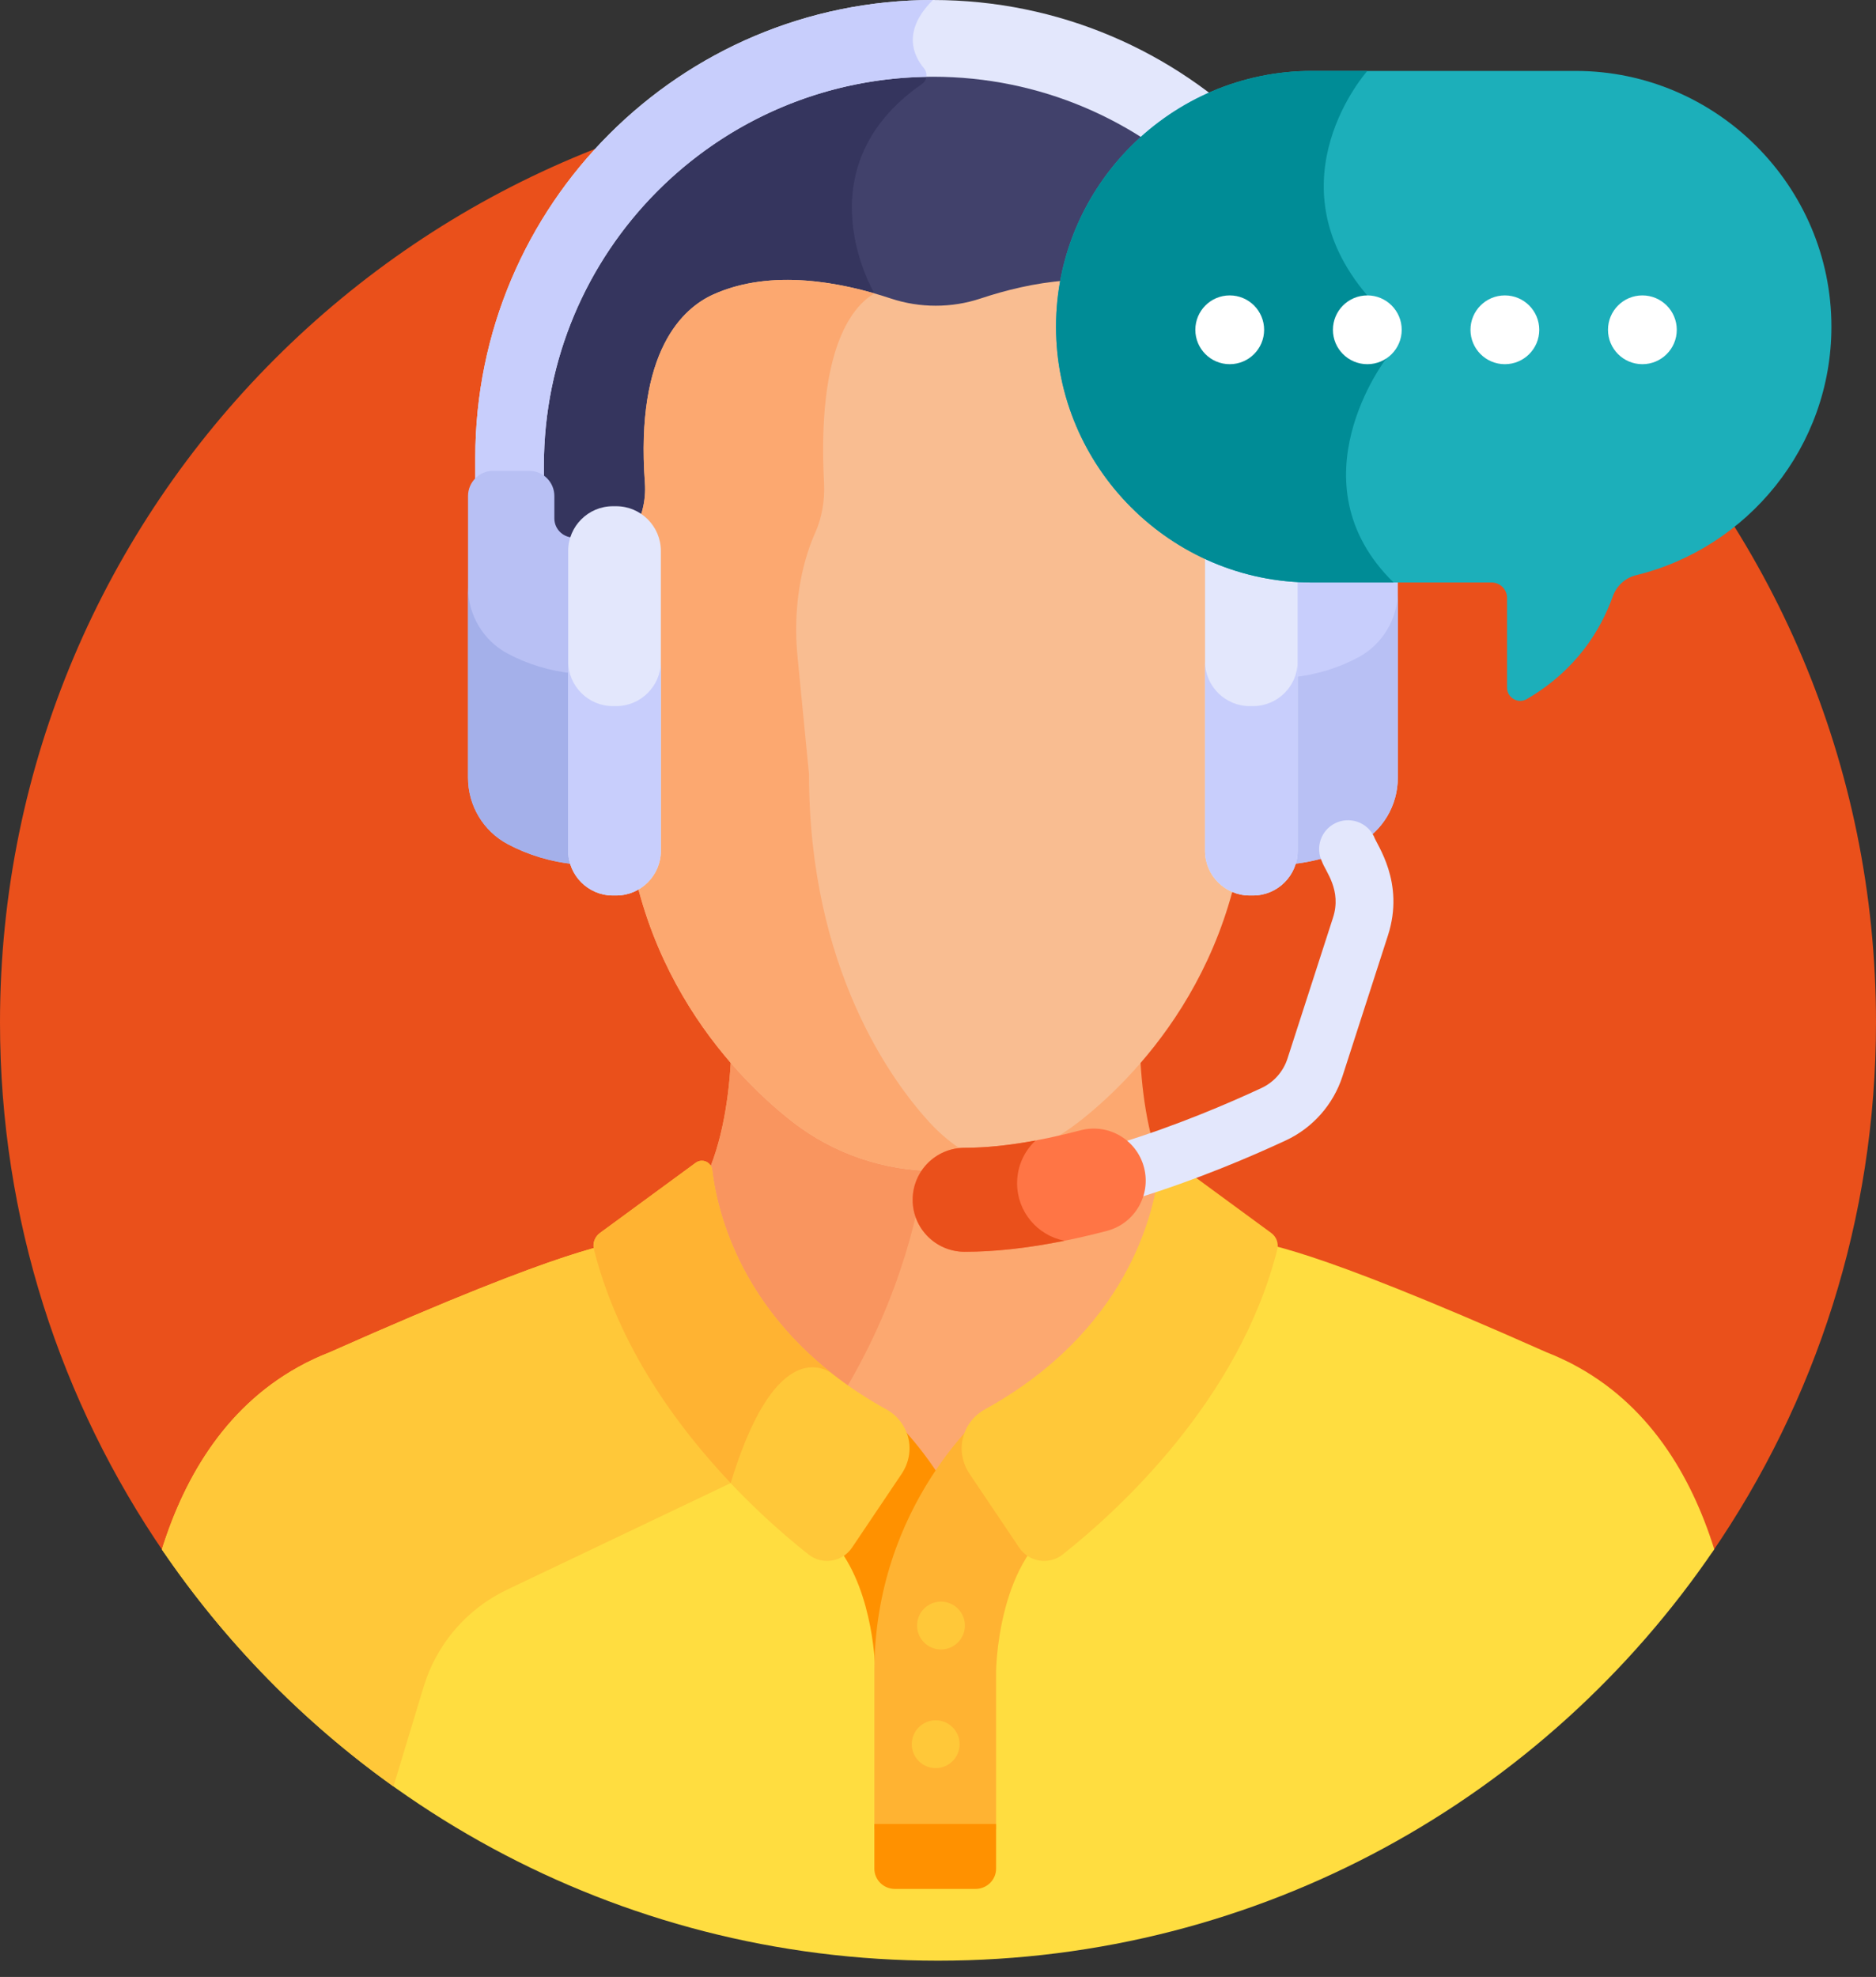 <svg width="56" height="59" viewBox="0 0 56 59" fill="none" xmlns="http://www.w3.org/2000/svg">
<rect x="0" y="0" width="56" height="59" fill="#333333" stroke="none"/>
<path d="M51.093 46.35C54.188 41.846 56 36.392 56 30.515C56 15.05 43.464 2.514 28 2.514C12.536 2.514 0 15.05 0 30.515C0 36.395 1.814 41.851 4.911 46.356L51.093 46.35Z" fill="#EA501B"/>
<path d="M27.849 2.118C21.351 2.118 16.064 7.405 16.064 13.904C16.079 14.13 16.022 14.252 16.136 14.334C16.287 14.443 16.377 14.619 16.377 14.804V15.472C16.377 16.078 17.094 16.383 17.189 16.087C17.43 15.339 18.096 15.276 18.376 15.28C18.384 15.281 18.392 15.281 18.401 15.281C18.631 15.281 18.853 15.351 19.044 15.48C19.138 15.544 19.27 15.501 19.305 15.39C19.411 15.057 19.446 14.719 19.423 14.403C19.301 12.745 19.392 9.832 21.364 8.945C23.124 8.152 24.897 8.701 26.062 8.924C26.721 9.116 27.805 9.577 29.326 9.071C30.756 8.596 32.815 8.187 34.498 8.945C36.466 9.831 36.559 12.736 36.439 14.39C36.417 14.695 36.449 15.002 36.532 15.302C36.561 15.408 36.681 15.459 36.777 15.409C37.386 15.096 38.269 15.339 38.509 16.087C38.536 16.169 38.619 16.218 38.703 16.204C39.062 16.14 39.322 15.832 39.322 15.472V14.804C39.322 14.619 39.412 14.443 39.563 14.334C39.677 14.252 39.62 14.128 39.635 13.903C39.635 7.405 34.348 2.118 27.849 2.118Z" fill="#41416B"/>
<path d="M27.522 2.505C27.649 2.417 27.686 2.256 27.631 2.121C21.233 2.238 16.064 7.478 16.064 13.904C16.079 14.13 16.022 14.252 16.136 14.334C16.287 14.443 16.377 14.619 16.377 14.804V15.472C16.377 16.078 17.094 16.383 17.189 16.087C17.43 15.339 18.096 15.276 18.376 15.281C18.384 15.281 18.392 15.281 18.401 15.281C18.631 15.282 18.853 15.351 19.044 15.48C19.138 15.545 19.27 15.501 19.305 15.39C19.411 15.057 19.446 14.719 19.423 14.403C19.301 12.746 19.392 9.832 21.364 8.945C23.106 8.16 24.86 8.69 26.025 8.917L26.103 8.757C26.103 8.757 23.874 5.042 27.522 2.505Z" fill="#35355E"/>
<path d="M4.832 46.242C9.87 53.649 18.367 58.515 28 58.515C37.636 58.515 46.135 53.647 51.172 46.236C50.482 44.033 49.21 41.878 46.893 40.685L46.894 40.684C46.738 40.61 46.53 40.5 46.169 40.359C38.737 37.055 37.881 37.203 37.127 36.952C37.15 36.974 37.17 36.999 37.185 37.029C37.159 37.252 37.302 37.215 36.778 38.561C35.693 41.253 33.721 43.617 31.434 45.425C31.203 45.607 30.884 45.619 30.639 45.456C30.245 45.193 29.551 47.68 29.588 48.385C29.602 48.809 29.592 48.305 29.595 54.059C29.595 54.285 29.407 54.47 29.177 54.47C29.157 54.47 26.757 54.47 26.83 54.47C26.599 54.47 26.412 54.285 26.412 54.059C26.415 48.305 26.405 48.808 26.418 48.385C26.419 48.38 26.418 48.375 26.418 48.37C26.321 47.126 25.724 45.218 25.368 45.456C25.123 45.62 24.803 45.607 24.572 45.425C22.286 43.617 20.314 41.253 19.229 38.561C18.705 37.215 18.848 37.252 18.821 37.029C18.837 36.999 18.857 36.974 18.879 36.952C18.126 37.203 17.27 37.055 9.838 40.359C9.477 40.5 9.269 40.609 9.113 40.684L9.114 40.685C6.795 41.879 5.522 44.037 4.832 46.242Z" fill="#FFDD40"/>
<path d="M18.821 37.029C18.836 36.999 18.856 36.974 18.879 36.952C18.126 37.203 17.27 37.055 9.838 40.359C9.476 40.5 9.268 40.609 9.112 40.684L9.113 40.685C6.795 41.879 5.522 44.037 4.832 46.242C6.7 48.989 9.044 51.386 11.745 53.315L12.647 50.336C13.033 49.065 13.935 48.015 15.135 47.443L21.812 44.261V42.765C20.736 41.496 19.841 40.081 19.228 38.561C18.705 37.215 18.848 37.252 18.821 37.029Z" fill="#FFC839"/>
<path d="M21.125 35.054L21.249 35.74L21.253 35.757C21.289 35.914 21.33 36.073 21.375 36.228L21.382 36.252C21.397 36.304 21.413 36.356 21.429 36.408L21.439 36.44C21.456 36.494 21.474 36.549 21.493 36.606L21.5 36.625C21.91 37.831 22.807 39.587 24.746 41.111C25.249 41.507 25.798 41.87 26.379 42.191C26.639 42.335 26.829 42.555 26.928 42.825C26.935 42.843 26.945 42.86 26.957 42.874C27.255 43.209 27.54 43.578 27.803 43.969C27.86 44.053 27.999 44.053 28.056 43.969C28.318 43.579 28.603 43.21 28.903 42.873C28.916 42.858 28.926 42.842 28.932 42.824C29.031 42.554 29.221 42.335 29.481 42.191C33.651 39.885 34.548 36.485 34.739 35.029C34.228 33.861 34.065 32.416 34.027 31.307C33.411 32.025 32.765 32.625 32.147 33.104C30.944 34.039 29.459 34.546 27.93 34.546C26.401 34.546 24.916 34.039 23.713 33.104C23.095 32.625 22.449 32.025 21.833 31.307C21.795 32.416 21.631 33.861 21.121 35.03L21.125 35.054Z" fill="#FCA870"/>
<path d="M23.713 33.104C23.095 32.625 22.449 32.025 21.833 31.307C21.795 32.416 21.631 33.861 21.121 35.03L21.124 35.054L21.249 35.74L21.253 35.757C21.289 35.914 21.33 36.073 21.375 36.228L21.382 36.252C21.397 36.304 21.413 36.356 21.429 36.408L21.439 36.44C21.456 36.494 21.474 36.549 21.493 36.606L21.5 36.625C21.91 37.831 22.806 39.587 24.746 41.111C24.904 41.236 25.068 41.356 25.235 41.473C26.935 38.61 27.481 35.951 27.656 34.541C26.224 34.484 24.844 33.983 23.713 33.104Z" fill="#F9955F"/>
<path d="M37.411 16.763C37.29 16.448 37.147 16.16 36.984 15.904C36.706 15.468 36.574 14.934 36.612 14.402C36.735 12.704 36.634 9.716 34.57 8.788C32.836 8.008 30.732 8.422 29.272 8.908C28.408 9.196 27.456 9.196 26.591 8.908C25.131 8.422 23.027 8.007 21.294 8.788C20.406 9.187 18.961 10.449 19.252 14.416C19.29 14.938 19.158 15.467 18.879 15.905C18.721 16.152 18.581 16.432 18.463 16.736C18.117 17.625 18.005 18.612 18.139 19.59L18.623 23.111C18.623 28.942 22.151 32.31 23.668 33.488C24.878 34.428 26.393 34.946 27.932 34.946C29.471 34.946 30.985 34.428 32.196 33.488C33.712 32.31 37.24 28.942 37.239 23.121L37.724 19.591C37.857 18.623 37.749 17.645 37.411 16.763Z" fill="#F9BD91"/>
<path d="M27.739 33.488C26.66 32.31 24.15 28.942 24.15 23.111L23.806 19.59C23.71 18.612 23.79 17.625 24.036 16.736C24.12 16.432 24.22 16.152 24.332 15.905C24.531 15.467 24.625 14.938 24.598 14.416C24.39 10.449 25.419 9.187 26.05 8.788C26.067 8.777 26.084 8.767 26.101 8.757C24.685 8.348 22.841 8.09 21.292 8.788C20.404 9.187 18.959 10.449 19.25 14.416C19.288 14.938 19.156 15.467 18.878 15.905C18.719 16.152 18.579 16.432 18.461 16.736C18.115 17.625 18.003 18.612 18.137 19.59L18.621 23.111C18.621 28.942 22.149 32.31 23.666 33.488C24.876 34.428 26.391 34.946 27.93 34.946C28.491 34.946 29.049 34.877 29.591 34.743C28.92 34.512 28.286 34.086 27.739 33.488Z" fill="#FCA870"/>
<path d="M28.039 44.046C27.208 42.762 26.389 42.087 26.389 42.087L24.271 45.488C25.797 46.469 26.069 48.868 26.118 49.641C26.244 47.157 27.185 45.27 28.039 44.046Z" fill="#FF9100"/>
<path d="M29.734 54.594V49.886C29.734 49.886 29.76 46.666 31.59 45.487L29.473 42.087C29.473 42.087 26.1 44.859 26.1 49.886V54.594H29.734V54.594Z" fill="#FFB332"/>
<path d="M26.451 42.058C22.228 39.723 21.415 36.246 21.258 34.914C21.231 34.678 20.958 34.562 20.766 34.702L17.908 36.798C17.756 36.91 17.682 37.103 17.729 37.286C18.866 41.812 22.521 45.117 24.133 46.391C24.543 46.715 25.141 46.621 25.433 46.188C25.846 45.574 26.43 44.706 26.912 43.99C27.361 43.322 27.156 42.448 26.451 42.058Z" fill="#FFC839"/>
<path d="M24.84 40.992C22.012 38.769 21.394 36.055 21.26 34.914C21.233 34.678 20.96 34.562 20.768 34.702L17.91 36.797C17.758 36.909 17.684 37.102 17.73 37.286C18.458 40.182 20.217 42.577 21.811 44.261C23.077 40.105 24.489 40.749 24.84 40.992Z" fill="#FFB332"/>
<path d="M37.949 36.798L35.091 34.702C34.899 34.562 34.626 34.678 34.599 34.914C34.442 36.246 33.629 39.723 29.406 42.058C28.701 42.448 28.495 43.322 28.945 43.99C29.427 44.706 30.011 45.574 30.424 46.188C30.716 46.621 31.314 46.715 31.724 46.391C33.336 45.117 36.991 41.812 38.128 37.286C38.174 37.103 38.101 36.91 37.949 36.798Z" fill="#FFC839"/>
<path d="M28.803 48.513C28.803 48.907 28.483 49.227 28.089 49.227C27.695 49.227 27.375 48.907 27.375 48.513C27.375 48.119 27.695 47.799 28.089 47.799C28.483 47.799 28.803 48.119 28.803 48.513Z" fill="#FFC839"/>
<path d="M28.645 52.054C28.645 52.449 28.325 52.768 27.931 52.768C27.537 52.768 27.217 52.449 27.217 52.054C27.217 51.66 27.537 51.34 27.931 51.34C28.325 51.34 28.645 51.66 28.645 52.054Z" fill="#FFC839"/>
<path d="M26.1 54.435V55.769C26.1 56.102 26.374 56.373 26.712 56.373H29.121C29.459 56.373 29.734 56.102 29.734 55.769V54.435H26.1Z" fill="#FF9100"/>
<path d="M27.848 0C20.303 0 14.188 6.116 14.188 13.66V15.284H16.235V13.904C16.235 7.49 21.434 2.29 27.848 2.29C34.262 2.29 39.461 7.49 39.461 13.904V15.284H41.508V13.66C41.508 6.116 35.392 0 27.848 0V0Z" fill="#E3E7FC"/>
<path d="M14.188 13.66V15.284H16.235V13.904C16.235 7.556 21.328 2.398 27.651 2.293C27.664 2.204 27.641 2.109 27.578 2.033C27.27 1.665 26.918 0.929 27.848 0C20.303 0 14.188 6.116 14.188 13.66Z" fill="#C8CEFC"/>
<path d="M40.975 14.052H39.9C39.485 14.052 39.149 14.389 39.149 14.804V15.472C39.149 15.812 38.855 16.072 38.516 16.041L38.51 16.041C38.552 16.167 38.575 16.301 38.575 16.439V25.394C38.575 25.533 38.552 25.667 38.51 25.793C39.24 25.728 39.926 25.519 40.536 25.195C41.269 24.807 41.726 24.042 41.726 23.212V18.082V17.505V14.804C41.726 14.389 41.39 14.052 40.975 14.052Z" fill="#C8CEFC"/>
<path d="M40.536 19.624C39.944 19.938 39.28 20.142 38.575 20.214V25.394C38.575 25.533 38.552 25.667 38.51 25.793C39.24 25.728 39.926 25.519 40.536 25.195C41.269 24.807 41.726 24.042 41.726 23.212V18.081V17.641C41.726 18.471 41.269 19.235 40.536 19.624Z" fill="#B8C0F4"/>
<path d="M37.406 26.725H37.302C36.57 26.725 35.971 26.126 35.971 25.394V16.439C35.971 15.707 36.57 15.108 37.302 15.108H37.406C38.138 15.108 38.736 15.707 38.736 16.439V25.394C38.736 26.126 38.138 26.725 37.406 26.725Z" fill="#E3E7FC"/>
<path d="M14.722 14.052H15.796C16.212 14.052 16.548 14.389 16.548 14.804V15.472C16.548 15.812 16.842 16.072 17.181 16.041L17.187 16.041C17.145 16.167 17.122 16.301 17.122 16.439V25.394C17.122 25.533 17.145 25.667 17.187 25.793C16.457 25.728 15.771 25.519 15.161 25.195C14.427 24.807 13.971 24.042 13.971 23.212V18.082V17.505V14.804C13.971 14.389 14.307 14.052 14.722 14.052Z" fill="#B8C0F4"/>
<path d="M17.122 20.099C16.416 20.028 15.752 19.823 15.161 19.51C14.427 19.121 13.971 18.356 13.971 17.526V18.081V23.212C13.971 24.042 14.428 24.807 15.161 25.195C15.771 25.518 16.457 25.727 17.187 25.793C17.145 25.666 17.122 25.533 17.122 25.394V20.099H17.122Z" fill="#A4B0EA"/>
<path d="M18.292 26.725H18.396C19.128 26.725 19.727 26.126 19.727 25.394V16.439C19.727 15.707 19.128 15.108 18.396 15.108H18.292C17.56 15.108 16.961 15.707 16.961 16.439V25.394C16.961 26.126 17.56 26.725 18.292 26.725Z" fill="#E3E7FC"/>
<path d="M37.406 21.073H37.302C36.57 21.073 35.971 20.474 35.971 19.742V25.394C35.971 26.126 36.57 26.725 37.302 26.725H37.406C38.138 26.725 38.736 26.126 38.736 25.394V19.742C38.737 20.474 38.138 21.073 37.406 21.073Z" fill="#C8CEFC"/>
<path d="M18.396 21.073H18.292C17.56 21.073 16.961 20.474 16.961 19.742V25.394C16.961 26.126 17.56 26.725 18.292 26.725H18.396C19.128 26.725 19.727 26.126 19.727 25.394V19.742C19.727 20.474 19.128 21.073 18.396 21.073Z" fill="#C8CEFC"/>
<path d="M32.831 35.199C32.691 34.744 32.947 34.262 33.402 34.122C35.122 33.594 36.666 32.932 37.658 32.47C38.025 32.299 38.307 31.98 38.432 31.593L39.791 27.388C40.057 26.566 39.568 26.009 39.466 25.722C39.255 25.295 39.431 24.778 39.858 24.568C40.284 24.357 40.801 24.533 41.012 24.959C41.09 25.205 41.945 26.327 41.431 27.918L40.073 32.123C39.801 32.964 39.186 33.66 38.386 34.033C37.344 34.518 35.722 35.213 33.908 35.77C33.451 35.911 32.97 35.652 32.831 35.199Z" fill="#E3E7FC"/>
<path d="M28.794 37.358C27.937 37.358 27.242 36.664 27.242 35.807C27.242 34.95 27.937 34.255 28.794 34.255C29.773 34.255 30.938 34.08 32.254 33.733C33.083 33.515 33.931 34.01 34.149 34.839C34.367 35.668 33.872 36.516 33.044 36.734C31.469 37.148 30.039 37.358 28.794 37.358Z" fill="#FF7545"/>
<path d="M30.361 35.311C30.361 34.808 30.574 34.356 30.913 34.037C30.137 34.181 29.427 34.255 28.796 34.255C27.939 34.255 27.244 34.95 27.244 35.807C27.244 36.664 27.939 37.358 28.796 37.358C29.697 37.358 30.696 37.247 31.776 37.029C30.969 36.872 30.361 36.163 30.361 35.311Z" fill="#EA501B"/>
<path d="M47.035 2.117H39.157C34.959 2.117 31.523 5.552 31.523 9.751C31.523 13.949 34.959 17.384 39.157 17.384H44.525C44.78 17.384 44.987 17.591 44.987 17.846V20.523C44.987 20.826 45.316 21.015 45.577 20.863C47.051 20.003 47.781 18.807 48.142 17.801C48.254 17.488 48.511 17.247 48.834 17.168C52.172 16.354 54.669 13.33 54.669 9.75C54.669 5.552 51.233 2.117 47.035 2.117Z" fill="#1CAFBA"/>
<path d="M31.523 9.751C31.523 13.949 34.959 17.384 39.157 17.384H41.599C38.541 14.386 41.381 10.698 41.381 10.698L40.813 8.816C37.893 5.389 40.813 2.121 40.813 2.121L40.807 2.117H39.157C34.959 2.117 31.523 5.552 31.523 9.751Z" fill="#008C96"/>
<path d="M37.735 9.843C37.735 10.41 37.275 10.869 36.708 10.869C36.141 10.869 35.682 10.41 35.682 9.843C35.682 9.276 36.141 8.816 36.708 8.816C37.275 8.816 37.735 9.276 37.735 9.843Z" fill="white"/>
<path d="M41.842 9.843C41.842 10.41 41.383 10.869 40.816 10.869C40.249 10.869 39.789 10.41 39.789 9.843C39.789 9.276 40.249 8.816 40.816 8.816C41.383 8.816 41.842 9.276 41.842 9.843Z" fill="white"/>
<path d="M45.948 9.843C45.948 10.41 45.488 10.869 44.921 10.869C44.354 10.869 43.895 10.41 43.895 9.843C43.895 9.276 44.354 8.816 44.921 8.816C45.488 8.816 45.948 9.276 45.948 9.843Z" fill="white"/>
<path d="M50.053 9.843C50.053 10.41 49.593 10.869 49.026 10.869C48.459 10.869 48 10.41 48 9.843C48 9.276 48.459 8.816 49.026 8.816C49.593 8.816 50.053 9.276 50.053 9.843Z" fill="white"/>
</svg>
